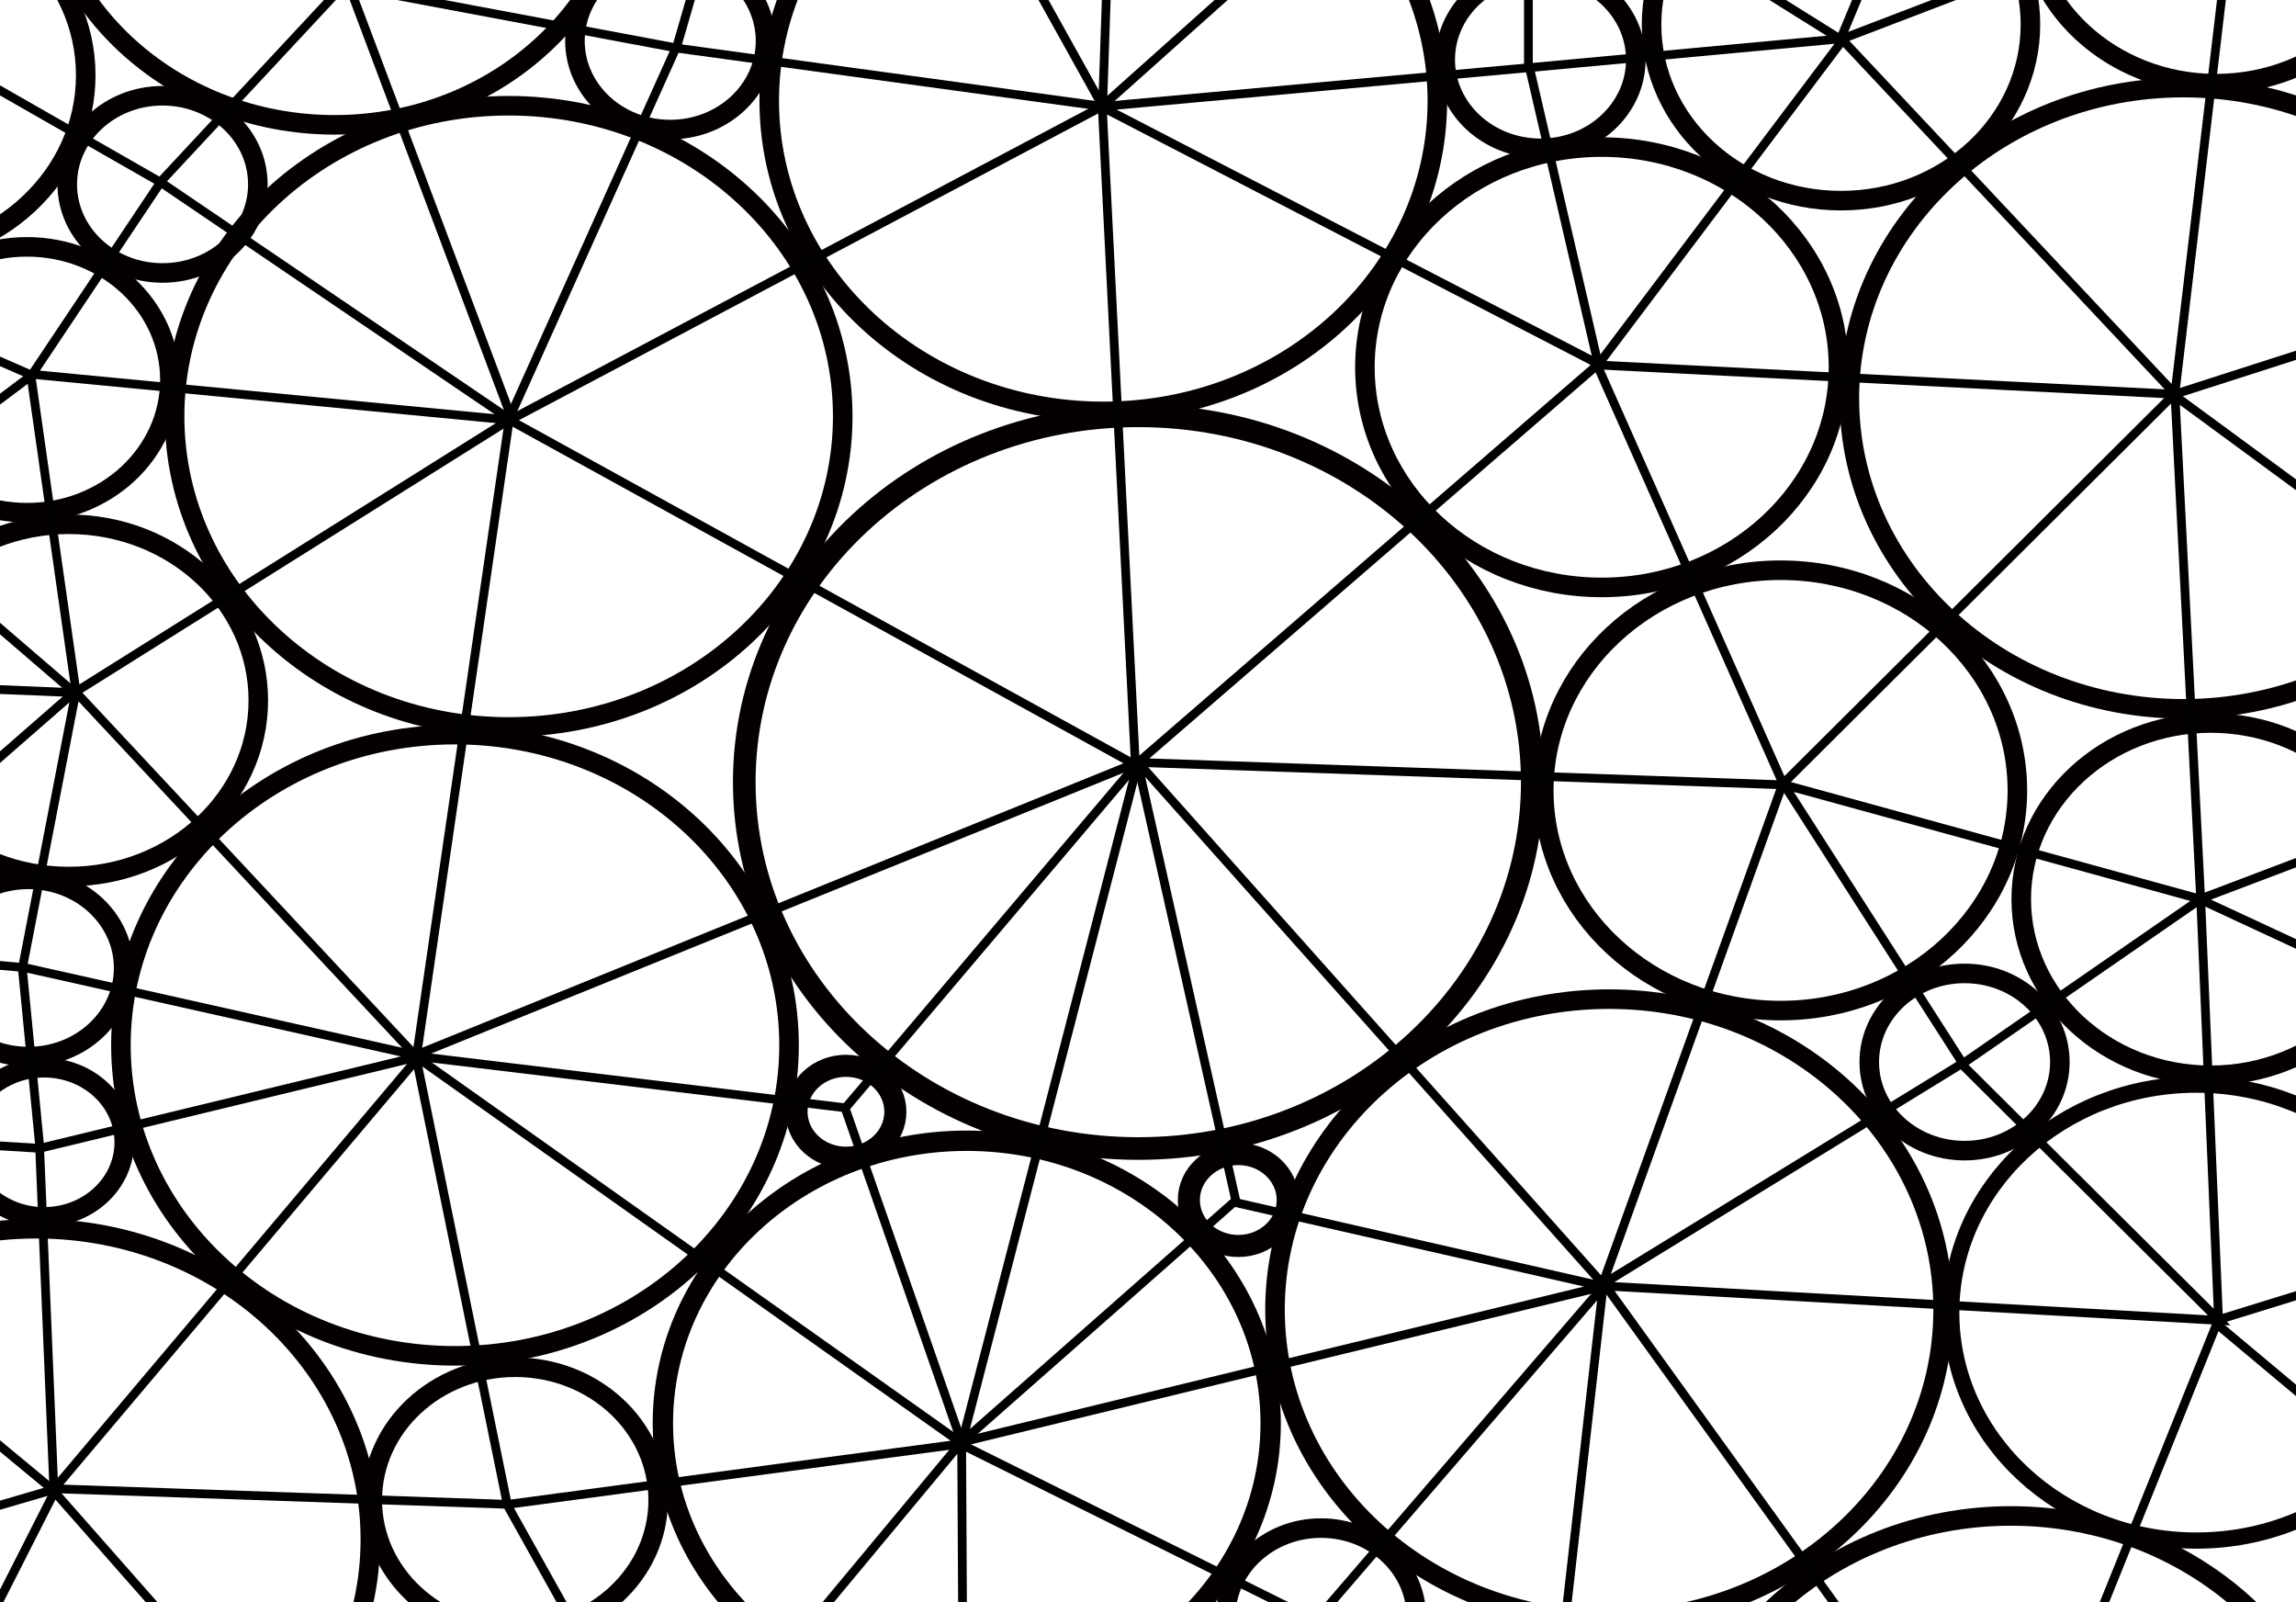 <?xml version="1.0" encoding="UTF-8" standalone="no"?>
<!-- Created with Inkscape (http://www.inkscape.org/) -->

<svg
   version="1.1"
   id="svg1"
   width="524.378"
   height="365.826"
   viewBox="0 0 524.378 365.826"
   sodipodi:docname="circle-packing.svg"
   inkscape:version="1.3.2 (091e20e, 2023-11-25)"
   xmlns:inkscape="http://www.inkscape.org/namespaces/inkscape"
   xmlns:sodipodi="http://sodipodi.sourceforge.net/DTD/sodipodi-0.dtd"
   xmlns="http://www.w3.org/2000/svg"
   xmlns:svg="http://www.w3.org/2000/svg">
  <defs
     id="defs1">
    <clipPath
       clipPathUnits="userSpaceOnUse"
       id="clipPath1">
      <path
         d="M 0,0 H 529.879 V 517.013 H 0 Z"
         id="path1" />
    </clipPath>
  </defs>
  <sodipodi:namedview
     id="namedview1"
     pagecolor="#ffffff"
     bordercolor="#666666"
     borderopacity="1.0"
     inkscape:showpageshadow="2"
     inkscape:pageopacity="0.0"
     inkscape:pagecheckerboard="0"
     inkscape:deskcolor="#d1d1d1"
     inkscape:zoom="1.1194713"
     inkscape:cx="156.77043"
     inkscape:cy="325.15348"
     inkscape:window-width="1200"
     inkscape:window-height="653"
     inkscape:window-x="0"
     inkscape:window-y="38"
     inkscape:window-maximized="0"
     inkscape:current-layer="g1">
    <inkscape:page
       x="0"
       y="0"
       inkscape:label="1"
       id="page1"
       width="524.378"
       height="365.826"
       margin="0"
       bleed="0" />
  </sodipodi:namedview>
  <g
     id="g1"
     inkscape:groupmode="layer"
     inkscape:label="1"
     clip-path="url(#clipPath1)">
    <path
       id="path2"
       d="m 281.969,12.605 c 0,8.383 -7.313,15.18 -16.328,15.18 -9.02,0 -16.329,-6.797 -16.329,-15.18 0,-8.382 7.309,-15.179 16.329,-15.179 9.015,0 16.328,6.797 16.328,15.179 z"
       style="fill:none;stroke:#040001;stroke-width:3.351;stroke-linecap:butt;stroke-linejoin:miter;stroke-miterlimit:4;stroke-dasharray:none;stroke-opacity:1"
       transform="matrix(1.333,0,0,1.333,-2.262,-3.171)" />
    <path
       id="path3"
       d="m 132.859,9.395 c 0,8.382 -7.308,15.179 -16.328,15.179 -9.015,0 -16.328,-6.797 -16.328,-15.179 0,-8.383 7.313,-15.18 16.328,-15.18 9.02,0 16.328,6.797 16.328,15.18 z"
       style="fill:none;stroke:#040001;stroke-width:3.351;stroke-linecap:butt;stroke-linejoin:miter;stroke-miterlimit:4;stroke-dasharray:none;stroke-opacity:1"
       transform="matrix(1.333,0,0,1.333,-2.262,-3.171)" />
    <path
       id="path4"
       d="m 354.621,184.305 c 0,8.383 -7.312,15.179 -16.328,15.179 -9.02,0 -16.328,-6.796 -16.328,-15.179 0,-8.383 7.308,-15.18 16.328,-15.18 9.016,0 16.328,6.797 16.328,15.18 z"
       style="fill:none;stroke:#040001;stroke-width:3.351;stroke-linecap:butt;stroke-linejoin:miter;stroke-miterlimit:4;stroke-dasharray:none;stroke-opacity:1"
       transform="matrix(1.333,0,0,1.333,-2.262,-3.171)" />
    <path
       id="path5"
       d="m 244.359,279.32 c 0,8.383 -7.308,15.18 -16.328,15.18 -9.015,0 -16.328,-6.797 -16.328,-15.18 0,-8.382 7.313,-15.179 16.328,-15.179 9.02,0 16.328,6.797 16.328,15.179 z"
       style="fill:none;stroke:#040001;stroke-width:3.351;stroke-linecap:butt;stroke-linejoin:miter;stroke-miterlimit:4;stroke-dasharray:none;stroke-opacity:1"
       transform="matrix(1.333,0,0,1.333,-2.262,-3.171)" />
    <path
       id="path6"
       d="m 45.875,33.961 c 0,8.383 -7.313,15.176 -16.328,15.176 -9.02,0 -16.328,-6.793 -16.328,-15.176 0,-8.387 7.308,-15.18 16.328,-15.18 9.015,0 16.328,6.793 16.328,15.18 z"
       style="fill:none;stroke:#040001;stroke-width:3.351;stroke-linecap:butt;stroke-linejoin:miter;stroke-miterlimit:4;stroke-dasharray:none;stroke-opacity:1"
       transform="matrix(1.333,0,0,1.333,-2.262,-3.171)" />
    <path
       id="path7"
       d="m 22.883,168.191 c 0,8.383 -7.313,15.18 -16.328,15.18 -9.02,0 -16.328,-6.797 -16.328,-15.18 0,-8.382 7.308,-15.179 16.328,-15.179 9.015,0 16.328,6.797 16.328,15.179 z"
       style="fill:none;stroke:#040001;stroke-width:3.351;stroke-linecap:butt;stroke-linejoin:miter;stroke-miterlimit:4;stroke-dasharray:none;stroke-opacity:1"
       transform="matrix(1.333,0,0,1.333,-2.262,-3.171)" />
    <path
       id="path8"
       d="m 155.102,192.824 c 0,4.348 -3.79,7.871 -8.465,7.871 -4.68,0 -8.469,-3.523 -8.469,-7.871 0,-4.347 3.789,-7.871 8.469,-7.871 4.675,0 8.465,3.524 8.465,7.871 z"
       style="fill:none;stroke:#040001;stroke-width:3.782;stroke-linecap:butt;stroke-linejoin:miter;stroke-miterlimit:4;stroke-dasharray:none;stroke-opacity:1"
       transform="matrix(1.333,0,0,1.333,-2.262,-3.171)" />
    <path
       id="path8-9"
       d="m 294.1,274.016 c 0,5.797 -5.053,10.495 -11.287,10.495 -6.24,0 -11.292,-4.697 -11.292,-10.495 0,-5.796 5.052,-10.495 11.292,-10.495 6.233,0 11.287,4.699 11.287,10.495 z"
       style="fill:none;stroke:#040001;stroke-width:5.042;stroke-linecap:butt;stroke-linejoin:miter;stroke-miterlimit:4;stroke-dasharray:none;stroke-opacity:1" />
    <path
       id="path9"
       d="m 347.34,137.777 c 0,20.828 -18.164,37.715 -40.57,37.715 -22.411,0 -40.575,-16.887 -40.575,-37.715 0,-20.832 18.164,-37.718 40.575,-37.718 22.406,0 40.57,16.886 40.57,37.718 z"
       style="fill:none;stroke:#040001;stroke-width:3.351;stroke-linecap:butt;stroke-linejoin:miter;stroke-miterlimit:4;stroke-dasharray:none;stroke-opacity:1"
       transform="matrix(1.333,0,0,1.333,-2.262,-3.171)" />
    <path
       id="path10"
       d="m 316.691,65.289 c 0,20.832 -18.164,37.715 -40.57,37.715 -22.406,0 -40.57,-16.883 -40.57,-37.715 0,-20.828 18.164,-37.715 40.57,-37.715 22.406,0 40.57,16.887 40.57,37.715 z"
       style="fill:none;stroke:#040001;stroke-width:3.351;stroke-linecap:butt;stroke-linejoin:miter;stroke-miterlimit:4;stroke-dasharray:none;stroke-opacity:1"
       transform="matrix(1.333,0,0,1.333,-2.262,-3.171)" />
    <path
       id="path11"
       d="m 247.965,19.645 c 0,29.386 -25.625,53.207 -57.235,53.207 -31.613,0 -57.238,-23.821 -57.238,-53.207 0,-29.387 25.625,-53.211 57.238,-53.211 31.61,0 57.235,23.824 57.235,53.211 z"
       style="fill:none;stroke:#040001;stroke-width:3.351;stroke-linecap:butt;stroke-linejoin:miter;stroke-miterlimit:4;stroke-dasharray:none;stroke-opacity:1"
       transform="matrix(1.333,0,0,1.333,-2.262,-3.171)" />
    <path
       id="path12"
       d="m 334.621,226.738 c 0,29.387 -25.625,53.211 -57.234,53.211 -31.614,0 -57.239,-23.824 -57.239,-53.211 0,-29.383 25.625,-53.207 57.239,-53.207 31.609,0 57.234,23.824 57.234,53.207 z"
       style="fill:none;stroke:#040001;stroke-width:3.351;stroke-linecap:butt;stroke-linejoin:miter;stroke-miterlimit:4;stroke-dasharray:none;stroke-opacity:1"
       transform="matrix(1.333,0,0,1.333,-2.262,-3.171)" />
    <path
       id="path13"
       d="m 146.086,73.699 c 0,29.387 -25.625,53.207 -57.238,53.207 -31.61,0 -57.235,-23.82 -57.235,-53.207 0,-29.387 25.625,-53.207 57.235,-53.207 31.613,0 57.238,23.82 57.238,53.207 z"
       style="fill:none;stroke:#040001;stroke-width:3.351;stroke-linecap:butt;stroke-linejoin:miter;stroke-miterlimit:4;stroke-dasharray:none;stroke-opacity:1"
       transform="matrix(1.333,0,0,1.333,-2.262,-3.171)" />
    <path
       id="path14"
       d="m 403.484,315.27 c 0,29.386 -25.625,53.21 -57.234,53.21 -31.613,0 -57.238,-23.824 -57.238,-53.21 0,-29.387 25.625,-53.208 57.238,-53.208 31.609,0 57.234,23.821 57.234,53.208 z"
       style="fill:none;stroke:#040001;stroke-width:3.351;stroke-linecap:butt;stroke-linejoin:miter;stroke-miterlimit:4;stroke-dasharray:none;stroke-opacity:1"
       transform="matrix(1.333,0,0,1.333,-2.262,-3.171)" />
    <path
       id="path15"
       d="m 65.152,266.07 c 0,29.387 -25.625,53.207 -57.238,53.207 -31.609,0 -57.234,-23.82 -57.234,-53.207 0,-29.386 25.625,-53.211 57.234,-53.211 31.613,0 57.238,23.825 57.238,53.211 z"
       style="fill:none;stroke:#040001;stroke-width:3.351;stroke-linecap:butt;stroke-linejoin:miter;stroke-miterlimit:4;stroke-dasharray:none;stroke-opacity:1"
       transform="matrix(1.333,0,0,1.333,-2.262,-3.171)" />
    <path
       id="path16"
       d="m 136.887,181.426 c 0,29.386 -25.625,53.207 -57.235,53.207 -31.613,0 -57.238,-23.821 -57.238,-53.207 0,-29.387 25.625,-53.207 57.238,-53.207 31.61,0 57.235,23.82 57.235,53.207 z"
       style="fill:none;stroke:#040001;stroke-width:3.351;stroke-linecap:butt;stroke-linejoin:miter;stroke-miterlimit:4;stroke-dasharray:none;stroke-opacity:1"
       transform="matrix(1.333,0,0,1.333,-2.262,-3.171)" />
    <path
       id="path17"
       d="m 433.027,70.59 c 0,29.387 -25.625,53.211 -57.238,53.211 -31.609,0 -57.234,-23.824 -57.234,-53.211 0,-29.387 25.625,-53.207 57.234,-53.207 31.613,0 57.238,23.82 57.238,53.207 z"
       style="fill:none;stroke:#040001;stroke-width:3.351;stroke-linecap:butt;stroke-linejoin:miter;stroke-miterlimit:4;stroke-dasharray:none;stroke-opacity:1"
       transform="matrix(1.333,0,0,1.333,-2.262,-3.171)" />
    <path
       id="path18"
       d="m 109.625,-23.281 c 0,25.98 -22.656,47.043 -50.602,47.043 -27.949,0 -50.605,-21.063 -50.605,-47.043 0,-25.981 22.656,-47.043 50.605,-47.043 27.946,0 50.602,21.062 50.602,47.043 z"
       style="fill:none;stroke:#040001;stroke-width:3.351;stroke-linecap:butt;stroke-linejoin:miter;stroke-miterlimit:4;stroke-dasharray:none;stroke-opacity:1"
       transform="matrix(1.333,0,0,1.333,-2.262,-3.171)" />
    <path
       id="path19"
       d="m 264.23,136.363 c 0,34.66 -30.222,62.758 -67.507,62.758 -37.285,0 -67.508,-28.098 -67.508,-62.758 0,-34.66 30.223,-62.758 67.508,-62.758 37.285,0 67.507,28.098 67.507,62.758 z"
       style="fill:none;stroke:#040001;stroke-width:3.879;stroke-linecap:butt;stroke-linejoin:miter;stroke-miterlimit:4;stroke-dasharray:none;stroke-opacity:1"
       transform="matrix(1.333,0,0,1.333,-2.262,-3.171)" />
    <path
       id="path20"
       d="m 349.578,6.574 c 0,16.664 -14.531,30.176 -32.457,30.176 -17.926,0 -32.457,-13.512 -32.457,-30.176 0,-16.664 14.531,-30.172 32.457,-30.172 17.926,0 32.457,13.508 32.457,30.172 z"
       style="fill:none;stroke:#040001;stroke-width:3.351;stroke-linecap:butt;stroke-linejoin:miter;stroke-miterlimit:4;stroke-dasharray:none;stroke-opacity:1"
       transform="matrix(1.333,0,0,1.333,-2.262,-3.171)" />
    <path
       id="path21"
       d="m 412.918,156.402 c 0,16.664 -14.531,30.176 -32.457,30.176 -17.926,0 -32.457,-13.512 -32.457,-30.176 0,-16.664 14.531,-30.172 32.457,-30.172 17.926,0 32.457,13.508 32.457,30.172 z"
       style="fill:none;stroke:#040001;stroke-width:3.351;stroke-linecap:butt;stroke-linejoin:miter;stroke-miterlimit:4;stroke-dasharray:none;stroke-opacity:1"
       transform="matrix(1.333,0,0,1.333,-2.262,-3.171)" />
    <path
       id="path22"
       d="m 413.82,-13.461 c 0,16.664 -14.531,30.172 -32.457,30.172 -17.925,0 -32.457,-13.508 -32.457,-30.172 0,-16.664 14.532,-30.172 32.457,-30.172 17.926,0 32.457,13.508 32.457,30.172 z"
       style="fill:none;stroke:#040001;stroke-width:3.351;stroke-linecap:butt;stroke-linejoin:miter;stroke-miterlimit:4;stroke-dasharray:none;stroke-opacity:1"
       transform="matrix(1.333,0,0,1.333,-2.262,-3.171)" />
    <path
       id="path23"
       d="m 219.406,246.195 c 0,26.735 -23.312,48.407 -52.07,48.407 -28.754,0 -52.066,-21.672 -52.066,-48.407 0,-26.734 23.312,-48.406 52.066,-48.406 28.758,0 52.07,21.672 52.07,48.406 z"
       style="fill:none;stroke:#040001;stroke-width:3.488;stroke-linecap:butt;stroke-linejoin:miter;stroke-miterlimit:4;stroke-dasharray:none;stroke-opacity:1"
       transform="matrix(1.333,0,0,1.333,-2.262,-3.171)" />
    <path
       id="path24"
       d="m 45.953,122.359 c 0,16.664 -14.531,30.172 -32.457,30.172 -17.926,0 -32.457,-13.508 -32.457,-30.172 0,-16.664 14.531,-30.171 32.457,-30.171 17.926,0 32.457,13.507 32.457,30.171 z"
       style="fill:none;stroke:#040001;stroke-width:3.351;stroke-linecap:butt;stroke-linejoin:miter;stroke-miterlimit:4;stroke-dasharray:none;stroke-opacity:1"
       transform="matrix(1.333,0,0,1.333,-2.262,-3.171)" />
    <path
       id="path25"
       d="m 420.02,227.227 c 0,21.566 -18.805,39.05 -42.008,39.05 -23.2,0 -42.004,-17.484 -42.004,-39.05 0,-21.571 18.804,-39.051 42.004,-39.051 23.203,0 42.008,17.48 42.008,39.051 z"
       style="fill:none;stroke:#040001;stroke-width:2.783;stroke-linecap:butt;stroke-linejoin:miter;stroke-miterlimit:4;stroke-dasharray:none;stroke-opacity:1"
       transform="matrix(1.333,0,0,1.333,-2.262,-3.171)" />
    <path
       id="path26"
       d="m 16.387,15.281 c 0,17.254 -15.047,31.239 -33.606,31.239 -18.558,0 -33.605,-13.985 -33.605,-31.239 0,-17.254 15.047,-31.242 33.605,-31.242 18.559,0 33.606,13.988 33.606,31.242 z"
       style="fill:none;stroke:#040001;stroke-width:3.351;stroke-linecap:butt;stroke-linejoin:miter;stroke-miterlimit:4;stroke-dasharray:none;stroke-opacity:1"
       transform="matrix(1.333,0,0,1.333,-2.262,-3.171)" />
    <path
       id="path27"
       d="m 114.465,259.355 c 0,12.575 -10.965,22.766 -24.492,22.766 -13.528,0 -24.493,-10.191 -24.493,-22.766 0,-12.574 10.965,-22.769 24.493,-22.769 13.527,0 24.492,10.195 24.492,22.769 z"
       style="fill:none;stroke:#040001;stroke-width:3.351;stroke-linecap:butt;stroke-linejoin:miter;stroke-miterlimit:4;stroke-dasharray:none;stroke-opacity:1"
       transform="matrix(1.333,0,0,1.333,-2.262,-3.171)" />
    <path
       id="path28"
       d="m 30.805,67.434 c 0,12.574 -10.969,22.769 -24.493,22.769 -13.527,0 -24.492,-10.195 -24.492,-22.769 0,-12.575 10.965,-22.77 24.492,-22.77 13.524,0 24.493,10.195 24.493,22.77 z"
       style="fill:none;stroke:#040001;stroke-width:3.351;stroke-linecap:butt;stroke-linejoin:miter;stroke-miterlimit:4;stroke-dasharray:none;stroke-opacity:1"
       transform="matrix(1.333,0,0,1.333,-2.262,-3.171)" />
    <path
       id="path29"
       d="m 22.988,198.055 c 0,7.054 -6.152,12.773 -13.742,12.773 -7.586,0 -13.738,-5.719 -13.738,-12.773 0,-7.055 6.152,-12.774 13.738,-12.774 7.59,0 13.742,5.719 13.742,12.774 z"
       style="fill:none;stroke:#040001;stroke-width:3.351;stroke-linecap:butt;stroke-linejoin:miter;stroke-miterlimit:4;stroke-dasharray:none;stroke-opacity:1"
       transform="matrix(1.333,0,0,1.333,-2.262,-3.171)" />
    <path
       style="fill:none;stroke:#000000;stroke-width:2;stroke-linecap:butt;stroke-linejoin:miter;stroke-dasharray:none;stroke-opacity:1"
       d="M 219.615,329.64 259.803,174.525"
       id="path31"
       sodipodi:nodetypes="cc" />
    <path
       style="fill:none;stroke:#000000;stroke-width:2;stroke-linecap:butt;stroke-linejoin:miter;stroke-dasharray:none;stroke-opacity:1"
       d="M 219.568,329.666 116.029,343.505 12.297,339.94 9.012,261.197 5.105,221.15 17.349,157.884 7.081,85.884 36.93,41.221 78.43,-3.314 155.151,11.07 l 96.709,13.233 97.209,-8.837 71.826,-6.651 89.453,-34.221 -13.628,115.313 5.895,115.558 4.074,95.792 L 458.43,420.872 366.297,293.065 448.217,242.779 407.02,178.513 364.535,82.849 251.747,24.453 259.313,174.66 116.312,95.869 17.276,157.984 95,241.166 193.104,252.965 259.918,174.094 365.186,83.023 420.848,9.163 496.686,89.883 407.127,179.041 366.04,293.133 259.931,174.096 l 147.685,5.121 94.953,26.108 -54.521,37.697 58.798,58.478 -140.574,-7.872 -65.807,76.428 -80.639,-40.093 -26.736,-76.726"
       id="path32"
       sodipodi:nodetypes="ccccccccccccccccccccccccccccccccccccccccccc" />
    <path
       style="fill:none;stroke:#000000;stroke-width:2;stroke-linecap:butt;stroke-linejoin:miter;stroke-dasharray:none;stroke-opacity:1"
       d="M -212.093,154.651 12.151,340.232 95,242.069 116.278,96.001 251.827,24.231 l 2.243,-66.208"
       id="path33"
       sodipodi:nodetypes="cccccc" />
    <path
       style="fill:none;stroke:#000000;stroke-width:2;stroke-linecap:butt;stroke-linejoin:miter;stroke-dasharray:none;stroke-opacity:1"
       d="m -48.605,80.639 36.919,-66.686 48.488,27.744 79.465,53.93 38.407,-85.337 15.442,-53.372"
       id="path34"
       sodipodi:nodetypes="cccccc" />
    <path
       style="fill:none;stroke:#000000;stroke-width:2;stroke-linecap:butt;stroke-linejoin:miter;stroke-dasharray:none;stroke-opacity:1"
       d="M 502.476,205.29 589.81,172.186 624.272,49.049 496.686,90.023 365.058,83.349 349.069,14.36 v -49.709"
       id="path35"
       sodipodi:nodetypes="ccccccc" />
    <path
       style="fill:none;stroke:#000000;stroke-width:2;stroke-linecap:butt;stroke-linejoin:miter;stroke-dasharray:none;stroke-opacity:1"
       d="M 12.212,340.405 102.59,443.008 170.116,440.755 115.907,343.75 94.919,240.929 259.958,174.013"
       id="path36"
       sodipodi:nodetypes="cccccc" />
    <path
       style="fill:none;stroke:#000000;stroke-width:2;stroke-linecap:butt;stroke-linejoin:miter;stroke-dasharray:none;stroke-opacity:1"
       d="M -51.919,258.488 9.059,262.21 95.934,241.192 5.628,220.953 -80.639,213.197 -81.744,125.93 -57.442,57.442 6.628,85.407 118.012,96.07"
       id="path37"
       sodipodi:nodetypes="ccccccccc" />
    <path
       style="fill:none;stroke:#000000;stroke-width:2;stroke-linecap:butt;stroke-linejoin:miter;stroke-dasharray:none;stroke-opacity:1"
       d="m -201.046,149.128 218.57,9.058"
       id="path38"
       sodipodi:nodetypes="cc" />
    <path
       style="fill:none;stroke:#000000;stroke-width:2;stroke-linecap:butt;stroke-linejoin:miter;stroke-dasharray:none;stroke-opacity:1"
       d="M 220.098,418.398 219.629,329.552 94.735,241.084 M 251.771,24.223 399.06,-107.37 169.712,-123.266 251.855,24.307 m 250.725,181.111 116.023,53.885 0.877,-78.761 -123.105,-90.419 m 155.491,-215.316 147.288,-131.592 -229.348,-15.896 82.045,146.986"
       id="path39"
       sodipodi:nodetypes="ccccccccccccccc" />
    <path
       style="fill:none;stroke:#000000;stroke-width:2;stroke-linecap:butt;stroke-linejoin:miter;stroke-dasharray:none;stroke-opacity:1"
       d="M 116.803,95.349 76.279,-12.395"
       id="path40"
       sodipodi:nodetypes="cc" />
    <path
       style="fill:none;stroke:#000000;stroke-width:2;stroke-linecap:butt;stroke-linejoin:miter;stroke-dasharray:none;stroke-opacity:1"
       d="m 420.489,9.058 -72.465,-45.291 98.686,-18.116 -26.221,62.93"
       id="path41"
       sodipodi:nodetypes="cccc" />
    <path
       style="fill:none;stroke:#000000;stroke-width:2;stroke-linecap:butt;stroke-linejoin:miter;stroke-dasharray:none;stroke-opacity:1"
       d="m 282.233,274.605 83.885,19.14 m -147.054,35.686 147.059,-35.686 m -448.443,37.637 61.252,75.29 33.615,-66.226 M -145.488,386.208 12.786,339.969"
       id="path42"
       sodipodi:nodetypes="ccccccccc" />
    <path
       style="fill:none;stroke:#000000;stroke-width:2;stroke-linecap:butt;stroke-linejoin:miter;stroke-dasharray:none;stroke-opacity:1"
       d="m 259.939,174.816 22.294,99.312 -62.465,55.047 m 286.024,-27.256 136.779,114.524 8.808,-159.777 -145.634,44.964"
       id="path43"
       sodipodi:nodetypes="ccccccc" />
    <path
       style="fill:none;stroke:#000000;stroke-width:2;stroke-linecap:butt;stroke-linejoin:miter;stroke-dasharray:none;stroke-opacity:1"
       d="M 255.648,523.531 148.202,415.079 219.167,329.772"
       id="path39-8"
       sodipodi:nodetypes="ccc" />
    <path
       style="fill:none;stroke:#000000;stroke-width:2;stroke-linecap:butt;stroke-linejoin:miter;stroke-dasharray:none;stroke-opacity:1"
       d="M 366.146,293.518 346.088,470.529 305.669,573.017"
       id="path43-6"
       sodipodi:nodetypes="ccc" />
    <path
       style="fill:none;stroke:#000000;stroke-width:2;stroke-linecap:butt;stroke-linejoin:miter;stroke-dasharray:none;stroke-opacity:1"
       d="m 6.99,85.891 -39.762,29.858 12.633,10.452 37.087,31.892 -40.492,35.36"
       id="path43-6-0"
       sodipodi:nodetypes="ccccc" />
  </g>
</svg>

